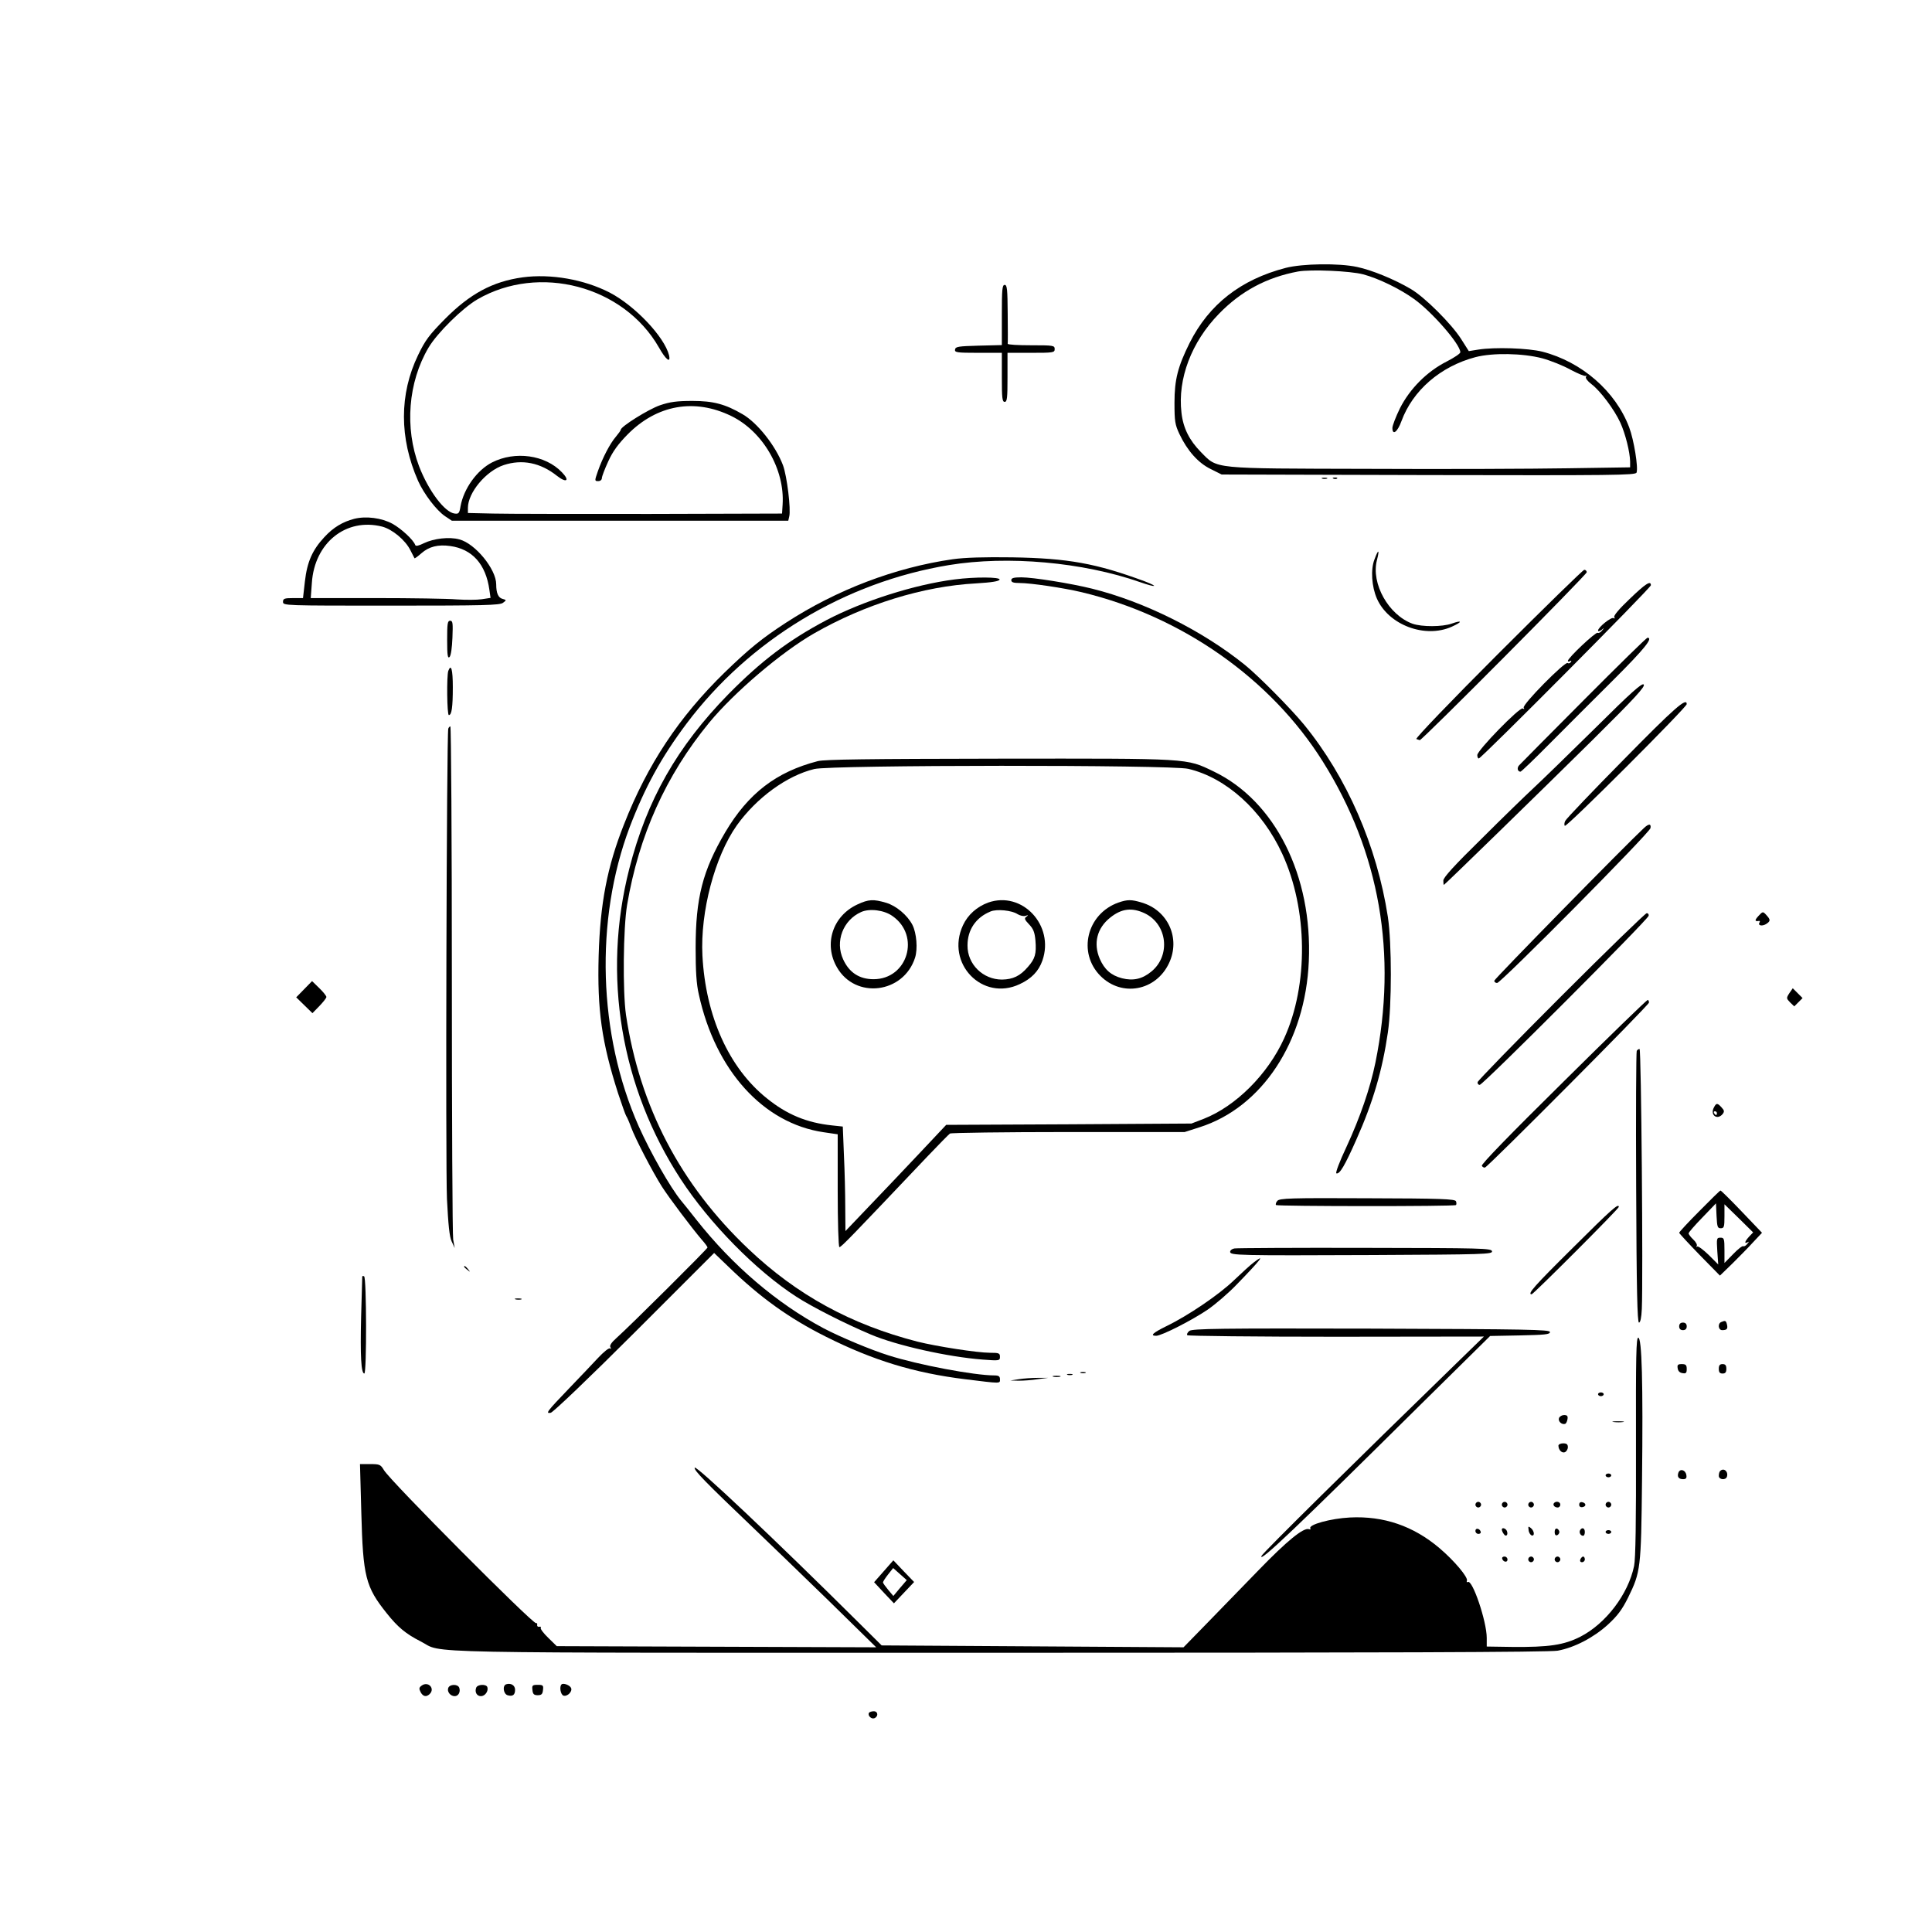 <?xml version="1.0" standalone="no"?>
<!DOCTYPE svg PUBLIC "-//W3C//DTD SVG 20010904//EN"
 "http://www.w3.org/TR/2001/REC-SVG-20010904/DTD/svg10.dtd">
<svg version="1.0" xmlns="http://www.w3.org/2000/svg"
 width="1024pt" height="1024pt" viewBox="0 0 1024 1024"
 preserveAspectRatio="xMidYMid meet">

<g transform="translate(0,1024) scale(0.1,-0.1)"
fill="#000000" stroke="none">
<path d="M6814 8820 c-238 -62 -406 -193 -509 -398 -62 -125 -80 -193 -80
-317 0 -98 3 -116 26 -165 42 -89 100 -154 166 -186 l58 -29 1096 -3 c977 -2
1097 -1 1103 13 10 26 -14 174 -39 240 -72 191 -251 347 -460 401 -76 19 -252
25 -340 11 l-50 -8 -40 63 c-52 82 -195 224 -267 266 -86 51 -208 101 -285
117 -97 21 -290 18 -379 -5z m411 -34 c82 -22 195 -77 270 -131 95 -68 245
-240 245 -282 0 -7 -33 -29 -72 -49 -105 -53 -196 -145 -248 -248 -22 -45 -40
-92 -40 -104 0 -42 27 -22 48 36 60 163 207 290 392 339 92 24 251 21 354 -6
44 -12 112 -39 151 -61 40 -21 76 -36 80 -32 5 4 5 2 1 -5 -4 -7 8 -23 29 -39
47 -35 122 -136 153 -204 27 -59 51 -156 52 -206 l0 -31 -332 -5 c-183 -3
-659 -5 -1058 -3 -834 2 -795 -2 -885 89 -61 62 -94 127 -103 209 -21 179 53
374 198 523 117 121 254 194 420 225 68 12 277 3 345 -15z"/>
<path d="M2770 8770 c-159 -22 -279 -87 -412 -221 -83 -84 -104 -112 -142
-191 -100 -207 -100 -440 0 -667 31 -69 97 -156 143 -187 l36 -24 891 0 892 0
5 22 c10 37 -12 216 -33 272 -39 103 -135 225 -215 271 -91 53 -154 70 -265
70 -83 0 -119 -5 -172 -23 -61 -21 -208 -113 -208 -130 0 -4 -12 -20 -26 -37
-31 -36 -70 -111 -95 -182 -18 -52 -18 -53 2 -53 11 0 19 7 19 16 0 8 15 48
34 89 24 53 53 92 102 142 156 158 355 193 550 98 168 -82 284 -283 272 -469
l-3 -48 -700 -2 c-385 0 -760 0 -832 2 l-133 3 0 27 c0 81 96 196 190 227 97
32 194 13 282 -57 51 -40 70 -26 26 19 -88 92 -248 114 -370 52 -80 -41 -150
-139 -167 -232 -6 -37 -10 -42 -31 -39 -53 6 -139 121 -189 251 -77 203 -58
445 50 628 46 78 180 210 259 256 327 190 775 72 962 -254 37 -66 64 -87 54
-42 -24 97 -180 262 -314 332 -136 70 -312 101 -462 81z"/>
<path d="M5310 8570 l0 -159 -122 -3 c-108 -3 -123 -5 -126 -20 -3 -16 8 -18
122 -18 l126 0 0 -130 c0 -109 2 -130 15 -130 13 0 15 21 15 130 l0 130 125 0
c118 0 125 1 125 20 0 19 -7 20 -125 20 -69 0 -124 3 -124 8 1 4 1 76 0 160
-1 128 -3 152 -16 152 -13 0 -15 -24 -15 -160z"/>
<path d="M7008 7703 c6 -2 18 -2 25 0 6 3 1 5 -13 5 -14 0 -19 -2 -12 -5z"/>
<path d="M7068 7703 c7 -3 16 -2 19 1 4 3 -2 6 -13 5 -11 0 -14 -3 -6 -6z"/>
<path d="M1877 7490 c-61 -16 -110 -45 -158 -97 -63 -68 -91 -130 -103 -235
l-10 -88 -53 0 c-46 0 -53 -3 -53 -20 0 -20 7 -20 573 -20 491 0 576 2 593 15
19 14 19 15 -3 21 -22 6 -33 30 -33 77 0 80 -111 216 -195 238 -53 15 -136 5
-188 -20 -28 -14 -43 -17 -46 -10 -9 27 -74 87 -121 113 -57 31 -140 42 -203
26z m148 -41 c54 -14 123 -71 150 -125 11 -22 21 -41 22 -43 1 -2 18 10 37 27
40 35 88 47 152 38 117 -16 189 -96 208 -233 l6 -42 -46 -7 c-26 -4 -85 -4
-133 -1 -47 4 -241 7 -430 7 l-344 0 6 81 c14 212 181 346 372 298z"/>
<path d="M7285 7275 c-21 -54 -15 -144 13 -208 62 -140 255 -212 396 -149 58
26 58 37 1 17 -50 -18 -159 -18 -208 -1 -127 46 -221 213 -189 337 15 58 8 61
-13 4z"/>
<path d="M5050 7276 c-306 -44 -616 -162 -885 -337 -126 -82 -194 -137 -324
-263 -242 -236 -409 -487 -534 -806 -89 -225 -126 -418 -134 -695 -8 -289 16
-458 103 -730 20 -60 39 -114 43 -120 4 -5 16 -32 26 -60 22 -60 113 -235 163
-314 37 -58 158 -219 211 -281 17 -19 31 -38 31 -42 0 -7 -406 -411 -484 -481
-25 -22 -36 -39 -31 -47 5 -8 4 -11 -2 -7 -6 4 -34 -19 -64 -51 -29 -31 -98
-104 -154 -162 -118 -123 -125 -133 -96 -128 12 2 206 187 444 425 l422 422
75 -72 c169 -164 322 -274 518 -372 249 -125 468 -192 736 -225 195 -24 186
-24 186 0 0 15 -7 20 -29 20 -107 0 -404 56 -561 106 -93 29 -258 98 -345 144
-248 132 -482 332 -674 575 -35 44 -70 89 -80 100 -58 70 -164 257 -226 396
-215 485 -233 1093 -48 1584 81 212 167 370 302 550 333 443 838 749 1391 840
310 51 709 16 1014 -91 83 -29 101 -25 23 5 -257 95 -405 122 -702 127 -149 2
-251 -1 -315 -10z"/>
<path d="M7940 6774 c-246 -246 -440 -448 -433 -451 7 -2 15 -5 18 -6 9 -4
885 877 885 890 0 7 -6 13 -13 13 -6 0 -212 -201 -457 -446z"/>
<path d="M5060 7169 c-213 -27 -488 -115 -680 -216 -202 -107 -344 -215 -519
-392 -272 -278 -433 -561 -526 -927 -144 -565 -45 -1156 273 -1644 152 -233
399 -485 613 -623 80 -52 256 -142 394 -200 136 -58 409 -119 593 -133 90 -7
92 -6 92 15 0 19 -6 21 -52 21 -68 0 -285 34 -385 59 -353 91 -639 247 -896
491 -361 342 -576 755 -649 1240 -18 124 -15 461 6 585 62 366 205 685 435
965 133 161 383 374 556 473 269 154 578 250 859 265 82 5 121 11 124 20 4 14
-130 15 -238 1z"/>
<path d="M5360 7165 c0 -11 11 -15 43 -15 60 0 235 -26 331 -49 530 -127 1002
-458 1277 -897 302 -481 396 -1021 279 -1596 -28 -136 -81 -290 -154 -448 -35
-74 -59 -137 -53 -139 17 -6 44 39 106 179 88 197 138 368 167 568 21 145 21
471 0 612 -58 376 -217 741 -445 1020 -70 85 -239 256 -313 316 -224 181 -532
335 -810 404 -113 28 -312 60 -375 60 -41 0 -53 -4 -53 -15z"/>
<path d="M8637 7065 c-55 -52 -86 -89 -81 -96 4 -7 3 -9 -4 -5 -12 7 -82 -49
-82 -66 0 -6 8 -4 18 3 15 13 16 12 3 -3 -7 -10 -18 -15 -23 -12 -10 6 -158
-133 -158 -149 0 -4 5 -5 12 -1 7 4 8 3 4 -5 -4 -6 -12 -9 -17 -5 -15 9 -243
-222 -233 -237 5 -8 3 -9 -5 -4 -16 9 -241 -222 -241 -247 0 -10 3 -18 8 -18
13 0 912 904 912 918 0 27 -29 8 -113 -73z"/>
<path d="M2370 6848 c0 -82 3 -100 13 -90 7 8 13 49 15 102 3 77 2 90 -12 90
-14 0 -16 -15 -16 -102z"/>
<path d="M8394 6529 c-181 -182 -335 -337 -342 -345 -13 -13 -9 -34 7 -34 4 0
75 68 157 151 82 82 233 234 337 337 163 163 211 222 179 222 -5 0 -157 -149
-338 -331z"/>
<path d="M2376 6684 c-9 -25 -7 -234 3 -234 15 0 21 41 21 148 0 94 -9 126
-24 86z"/>
<path d="M8453 6379 c-137 -135 -282 -276 -323 -314 -41 -38 -166 -159 -277
-270 -145 -142 -203 -206 -203 -222 0 -13 1 -23 3 -23 5 1 518 501 787 767
224 222 282 285 272 295 -9 9 -65 -40 -259 -233z"/>
<path d="M8605 6213 c-165 -167 -304 -313 -309 -324 -5 -10 -6 -22 -2 -26 9
-9 646 628 646 645 0 37 -64 -19 -335 -295z"/>
<path d="M2376 6378 c-9 -28 -15 -2316 -7 -2493 7 -137 13 -200 25 -225 l16
-35 -8 45 c-4 25 -7 647 -7 1383 0 735 -4 1337 -8 1337 -4 0 -9 -6 -11 -12z"/>
<path d="M4335 6206 c-221 -57 -369 -171 -491 -377 -120 -204 -157 -348 -157
-614 0 -122 4 -191 17 -246 88 -403 342 -683 661 -730 l75 -11 0 -299 c0 -165
4 -299 9 -299 10 0 58 50 466 480 60 63 114 118 120 122 5 4 288 8 627 8 l617
0 78 25 c332 105 562 454 580 880 20 453 -179 850 -504 1006 -148 71 -118 69
-1136 68 -704 -1 -923 -4 -962 -13z m1963 -41 c201 -47 392 -220 498 -450 136
-294 140 -695 10 -979 -87 -191 -256 -359 -426 -426 l-65 -25 -650 -4 -650 -3
-143 -152 c-78 -83 -198 -209 -267 -281 l-124 -130 -1 126 c0 69 -3 194 -7
277 l-6 151 -56 6 c-135 14 -241 58 -347 144 -201 161 -324 435 -341 756 -12
233 66 526 182 690 105 147 266 264 411 299 90 22 1890 23 1982 1z"/>
<path d="M4544 5446 c-131 -61 -179 -210 -108 -333 98 -171 353 -139 414 51
15 47 8 131 -14 174 -27 52 -86 101 -139 117 -68 20 -93 19 -153 -9z m186 -61
c150 -104 81 -335 -100 -335 -75 0 -129 35 -161 105 -44 95 -1 208 95 251 44
20 121 11 166 -21z"/>
<path d="M5237 5456 c-59 -22 -107 -64 -133 -120 -94 -202 103 -406 301 -312
62 29 100 68 120 125 65 186 -107 371 -288 307z m156 -61 c13 -8 33 -13 43 -9
15 5 16 4 4 -5 -12 -8 -10 -15 14 -40 23 -24 30 -42 34 -85 6 -72 -2 -98 -40
-141 -41 -48 -79 -66 -137 -67 -101 0 -184 81 -183 181 0 83 44 148 122 180
33 14 113 6 143 -14z"/>
<path d="M5927 5456 c-167 -60 -217 -266 -94 -389 113 -113 294 -79 363 68 62
131 -5 280 -144 321 -55 17 -76 17 -125 0z m141 -57 c119 -58 138 -223 35
-308 -48 -40 -97 -51 -156 -36 -58 15 -93 46 -118 103 -35 82 -15 163 56 219
60 48 115 54 183 22z"/>
<path d="M8714 5852 c-93 -86 -794 -801 -794 -810 0 -7 7 -12 15 -12 20 0 809
796 813 821 4 24 -9 24 -34 1z"/>
<path d="M9320 5385 c-21 -23 -20 -30 3 -26 5 1 6 -3 3 -8 -11 -16 12 -22 34
-9 25 16 25 23 2 48 -18 20 -19 20 -42 -5z"/>
<path d="M8275 4960 c-242 -242 -441 -447 -443 -455 -2 -8 3 -15 11 -15 17 0
890 874 895 896 2 8 -3 14 -10 14 -7 0 -211 -198 -453 -440z"/>
<path d="M1612 4997 l-42 -43 43 -42 43 -42 37 38 c20 21 37 42 37 48 0 5 -17
27 -38 47 l-38 37 -42 -43z"/>
<path d="M9484 4976 c-17 -26 -16 -28 4 -49 l22 -21 22 22 22 22 -26 26 -26
26 -18 -26z"/>
<path d="M8286 4506 c-285 -281 -436 -437 -432 -445 4 -7 12 -11 17 -9 19 7
869 861 869 874 0 8 -3 14 -7 14 -5 0 -206 -195 -447 -434z"/>
<path d="M8675 4670 c-3 -5 -5 -331 -3 -725 2 -537 6 -715 15 -715 7 0 13 26
15 73 7 155 -3 1377 -12 1377 -5 0 -12 -4 -15 -10z"/>
<path d="M9082 4366 c-17 -39 21 -63 48 -31 10 13 10 19 -5 35 -23 26 -29 25
-43 -4z m18 -26 c0 -5 -2 -10 -4 -10 -3 0 -8 5 -11 10 -3 6 -1 10 4 10 6 0 11
-4 11 -10z"/>
<path d="M9007 3821 c-59 -59 -107 -111 -107 -115 0 -3 49 -56 108 -117 l108
-110 65 63 c35 35 86 86 111 114 l47 50 -107 112 c-59 62 -110 112 -113 112
-3 0 -53 -49 -112 -109z m113 -91 c18 0 20 7 20 64 l0 63 76 -74 76 -75 -21
-22 c-23 -25 -28 -41 -8 -30 8 5 8 3 -2 -9 -7 -9 -17 -15 -21 -12 -5 3 -29
-16 -54 -42 l-46 -47 0 67 c0 62 -2 67 -21 67 -21 0 -21 -4 -17 -71 l5 -71
-51 51 c-29 28 -56 48 -61 44 -4 -5 -5 -3 -2 3 4 6 -5 22 -18 34 -14 13 -25
28 -25 33 0 5 33 43 73 84 l72 75 3 -66 c3 -58 5 -66 22 -66z"/>
<path d="M6770 3875 c-7 -8 -10 -18 -7 -22 8 -7 946 -8 954 0 3 3 3 13 0 20
-5 12 -78 15 -470 16 -410 2 -465 0 -477 -14z"/>
<path d="M8336 3626 c-203 -201 -243 -246 -218 -246 9 0 462 453 462 463 0 22
-39 -13 -244 -217z"/>
<path d="M6543 3623 c-13 -2 -23 -10 -23 -18 0 -19 43 -20 753 -17 594 3 638
4 635 20 -3 16 -52 17 -673 18 -369 1 -680 -1 -692 -3z"/>
<path d="M6644 3548 c-16 -12 -62 -54 -102 -92 -79 -77 -246 -190 -360 -245
-71 -35 -89 -51 -54 -51 28 0 188 81 272 138 41 28 111 88 155 134 131 135
154 166 89 116z"/>
<path d="M2460 3526 c0 -2 8 -10 18 -17 15 -13 16 -12 3 4 -13 16 -21 21 -21
13z"/>
<path d="M1920 3473 c0 -4 -3 -100 -6 -213 -5 -206 0 -300 17 -300 13 0 12
507 -1 515 -5 3 -10 3 -10 -2z"/>
<path d="M2733 3353 c9 -2 23 -2 30 0 6 3 -1 5 -18 5 -16 0 -22 -2 -12 -5z"/>
<path d="M9123 3233 c-20 -8 -16 -43 5 -43 25 0 31 7 25 31 -5 20 -9 21 -30
12z"/>
<path d="M8900 3210 c0 -13 7 -20 20 -20 13 0 20 7 20 20 0 13 -7 20 -20 20
-13 0 -20 -7 -20 -20z"/>
<path d="M6304 3186 c-10 -8 -15 -18 -11 -23 5 -4 360 -8 790 -8 l782 1 -145
-141 c-538 -523 -1029 -1007 -1034 -1022 -16 -41 187 152 840 799 l372 367
158 3 c133 3 159 5 159 18 0 13 -113 15 -946 18 -804 2 -948 0 -965 -12z"/>
<path d="M8671 2573 c1 -398 -2 -595 -10 -633 -31 -150 -150 -306 -285 -375
-87 -44 -166 -56 -363 -54 l-133 2 0 46 c0 87 -76 311 -100 296 -5 -3 -8 0 -5
7 7 18 -68 107 -146 173 -138 117 -295 171 -474 162 -101 -5 -222 -38 -210
-58 4 -5 0 -6 -7 -4 -28 11 -118 -63 -268 -218 -85 -88 -210 -216 -276 -284
l-121 -124 -799 5 c-440 3 -800 5 -801 5 -1 1 -55 54 -120 119 -453 450 -866
839 -871 823 -5 -14 57 -77 323 -331 66 -63 237 -228 380 -367 l259 -254 -846
3 -847 3 -45 44 c-25 24 -43 48 -40 53 3 5 0 7 -8 6 -7 -2 -12 3 -11 9 2 7 -1
12 -6 10 -18 -4 -773 754 -806 811 -18 30 -23 32 -73 32 l-54 0 7 -257 c9
-339 22 -393 135 -534 58 -73 101 -109 180 -149 128 -65 -133 -60 3065 -60
2027 0 2919 3 2961 11 88 16 190 69 266 138 51 47 75 79 107 143 67 137 69
154 74 618 6 526 -1 760 -20 760 -11 0 -13 -92 -12 -577z"/>
<path d="M8892 2988 c2 -15 11 -24 26 -26 18 -3 22 1 22 22 0 21 -5 26 -26 26
-21 0 -25 -4 -22 -22z"/>
<path d="M9110 2985 c0 -18 5 -25 20 -25 15 0 20 7 20 25 0 18 -5 25 -20 25
-15 0 -20 -7 -20 -25z"/>
<path d="M5728 2963 c6 -2 18 -2 25 0 6 3 1 5 -13 5 -14 0 -19 -2 -12 -5z"/>
<path d="M5658 2953 c6 -2 18 -2 25 0 6 3 1 5 -13 5 -14 0 -19 -2 -12 -5z"/>
<path d="M5583 2943 c9 -2 25 -2 35 0 9 3 1 5 -18 5 -19 0 -27 -2 -17 -5z"/>
<path d="M5400 2930 l-45 -7 45 -1 c25 0 70 3 100 8 l55 7 -55 0 c-30 0 -75
-3 -100 -7z"/>
<path d="M8470 2850 c0 -5 7 -10 15 -10 8 0 15 5 15 10 0 6 -7 10 -15 10 -8 0
-15 -4 -15 -10z"/>
<path d="M8263 2724 c-6 -17 14 -36 32 -31 6 2 11 13 13 25 3 17 -2 22 -18 22
-11 0 -23 -7 -27 -16z"/>
<path d="M8553 2703 c15 -2 37 -2 50 0 12 2 0 4 -28 4 -27 0 -38 -2 -22 -4z"/>
<path d="M8260 2578 c0 -23 18 -41 34 -35 9 4 16 16 16 27 0 15 -7 20 -25 20
-14 0 -25 -6 -25 -12z"/>
<path d="M8896 2435 c-8 -22 1 -35 25 -35 15 0 20 6 17 22 -4 27 -33 36 -42
13z"/>
<path d="M9117 2443 c-4 -3 -7 -15 -7 -25 0 -21 36 -25 43 -5 9 27 -17 50 -36
30z"/>
<path d="M8510 2420 c0 -5 7 -10 15 -10 8 0 15 5 15 10 0 6 -7 10 -15 10 -8 0
-15 -4 -15 -10z"/>
<path d="M7820 2265 c0 -8 7 -15 15 -15 8 0 15 7 15 15 0 8 -7 15 -15 15 -8 0
-15 -7 -15 -15z"/>
<path d="M7960 2265 c0 -8 7 -15 15 -15 8 0 15 7 15 15 0 8 -7 15 -15 15 -8 0
-15 -7 -15 -15z"/>
<path d="M8100 2265 c0 -8 7 -15 15 -15 8 0 15 7 15 15 0 8 -7 15 -15 15 -8 0
-15 -7 -15 -15z"/>
<path d="M8237 2274 c-9 -10 2 -24 19 -24 8 0 14 7 14 15 0 15 -21 21 -33 9z"/>
<path d="M8370 2265 c0 -10 7 -15 18 -13 21 4 19 22 -2 26 -10 2 -16 -3 -16
-13z"/>
<path d="M8510 2265 c0 -8 7 -15 15 -15 8 0 15 7 15 15 0 8 -7 15 -15 15 -8 0
-15 -7 -15 -15z"/>
<path d="M8102 2130 c1 -13 9 -25 16 -28 17 -5 15 23 -4 39 -14 11 -15 10 -12
-11z"/>
<path d="M7820 2126 c0 -9 7 -16 16 -16 9 0 14 5 12 12 -6 18 -28 21 -28 4z"/>
<path d="M7960 2133 c0 -5 4 -15 10 -23 11 -18 25 -7 17 15 -6 15 -27 21 -27
8z"/>
<path d="M8240 2120 c0 -13 5 -20 13 -17 6 2 12 10 12 17 0 7 -6 15 -12 18 -8
2 -13 -5 -13 -18z"/>
<path d="M8375 2130 c-7 -12 2 -30 16 -30 5 0 9 9 9 20 0 21 -15 27 -25 10z"/>
<path d="M8510 2120 c0 -5 7 -10 15 -10 8 0 15 5 15 10 0 6 -7 10 -15 10 -8 0
-15 -4 -15 -10z"/>
<path d="M7962 1978 c6 -18 28 -21 28 -4 0 9 -7 16 -16 16 -9 0 -14 -5 -12
-12z"/>
<path d="M8100 1975 c0 -8 7 -15 15 -15 8 0 15 7 15 15 0 8 -7 15 -15 15 -8 0
-15 -7 -15 -15z"/>
<path d="M8240 1975 c0 -8 7 -15 15 -15 8 0 15 7 15 15 0 8 -7 15 -15 15 -8 0
-15 -7 -15 -15z"/>
<path d="M8376 1975 c-3 -9 0 -15 9 -15 8 0 15 7 15 15 0 8 -4 15 -9 15 -5 0
-11 -7 -15 -15z"/>
<path d="M4684 1912 l-51 -58 52 -56 53 -56 53 56 54 57 -55 57 -55 58 -51
-58z m86 -89 l-35 -42 -27 32 c-15 18 -28 36 -28 40 0 4 12 23 27 42 l27 34
36 -32 36 -32 -36 -42z"/>
<path d="M2235 1306 c-14 -10 -15 -16 -6 -34 13 -25 31 -28 49 -10 29 29 -9
69 -43 44z"/>
<path d="M2683 1313 c-21 -7 -15 -51 7 -58 27 -8 40 1 40 29 0 24 -23 37 -47
29z"/>
<path d="M2976 1312 c-12 -12 -5 -53 10 -59 20 -7 49 21 41 40 -6 15 -42 29
-51 19z"/>
<path d="M2376 1294 c-8 -20 11 -44 34 -44 20 0 32 23 24 45 -8 20 -50 19 -58
-1z"/>
<path d="M2524 1295 c-9 -23 3 -45 25 -45 22 0 41 27 34 48 -6 17 -52 15 -59
-3z"/>
<path d="M2822 1283 c2 -22 8 -28 28 -28 20 0 26 6 28 28 3 24 0 27 -28 27
-28 0 -31 -3 -28 -27z"/>
<path d="M4606 1162 c-9 -14 12 -35 28 -29 23 9 20 37 -3 37 -11 0 -22 -4 -25
-8z"/>
</g>
</svg>
